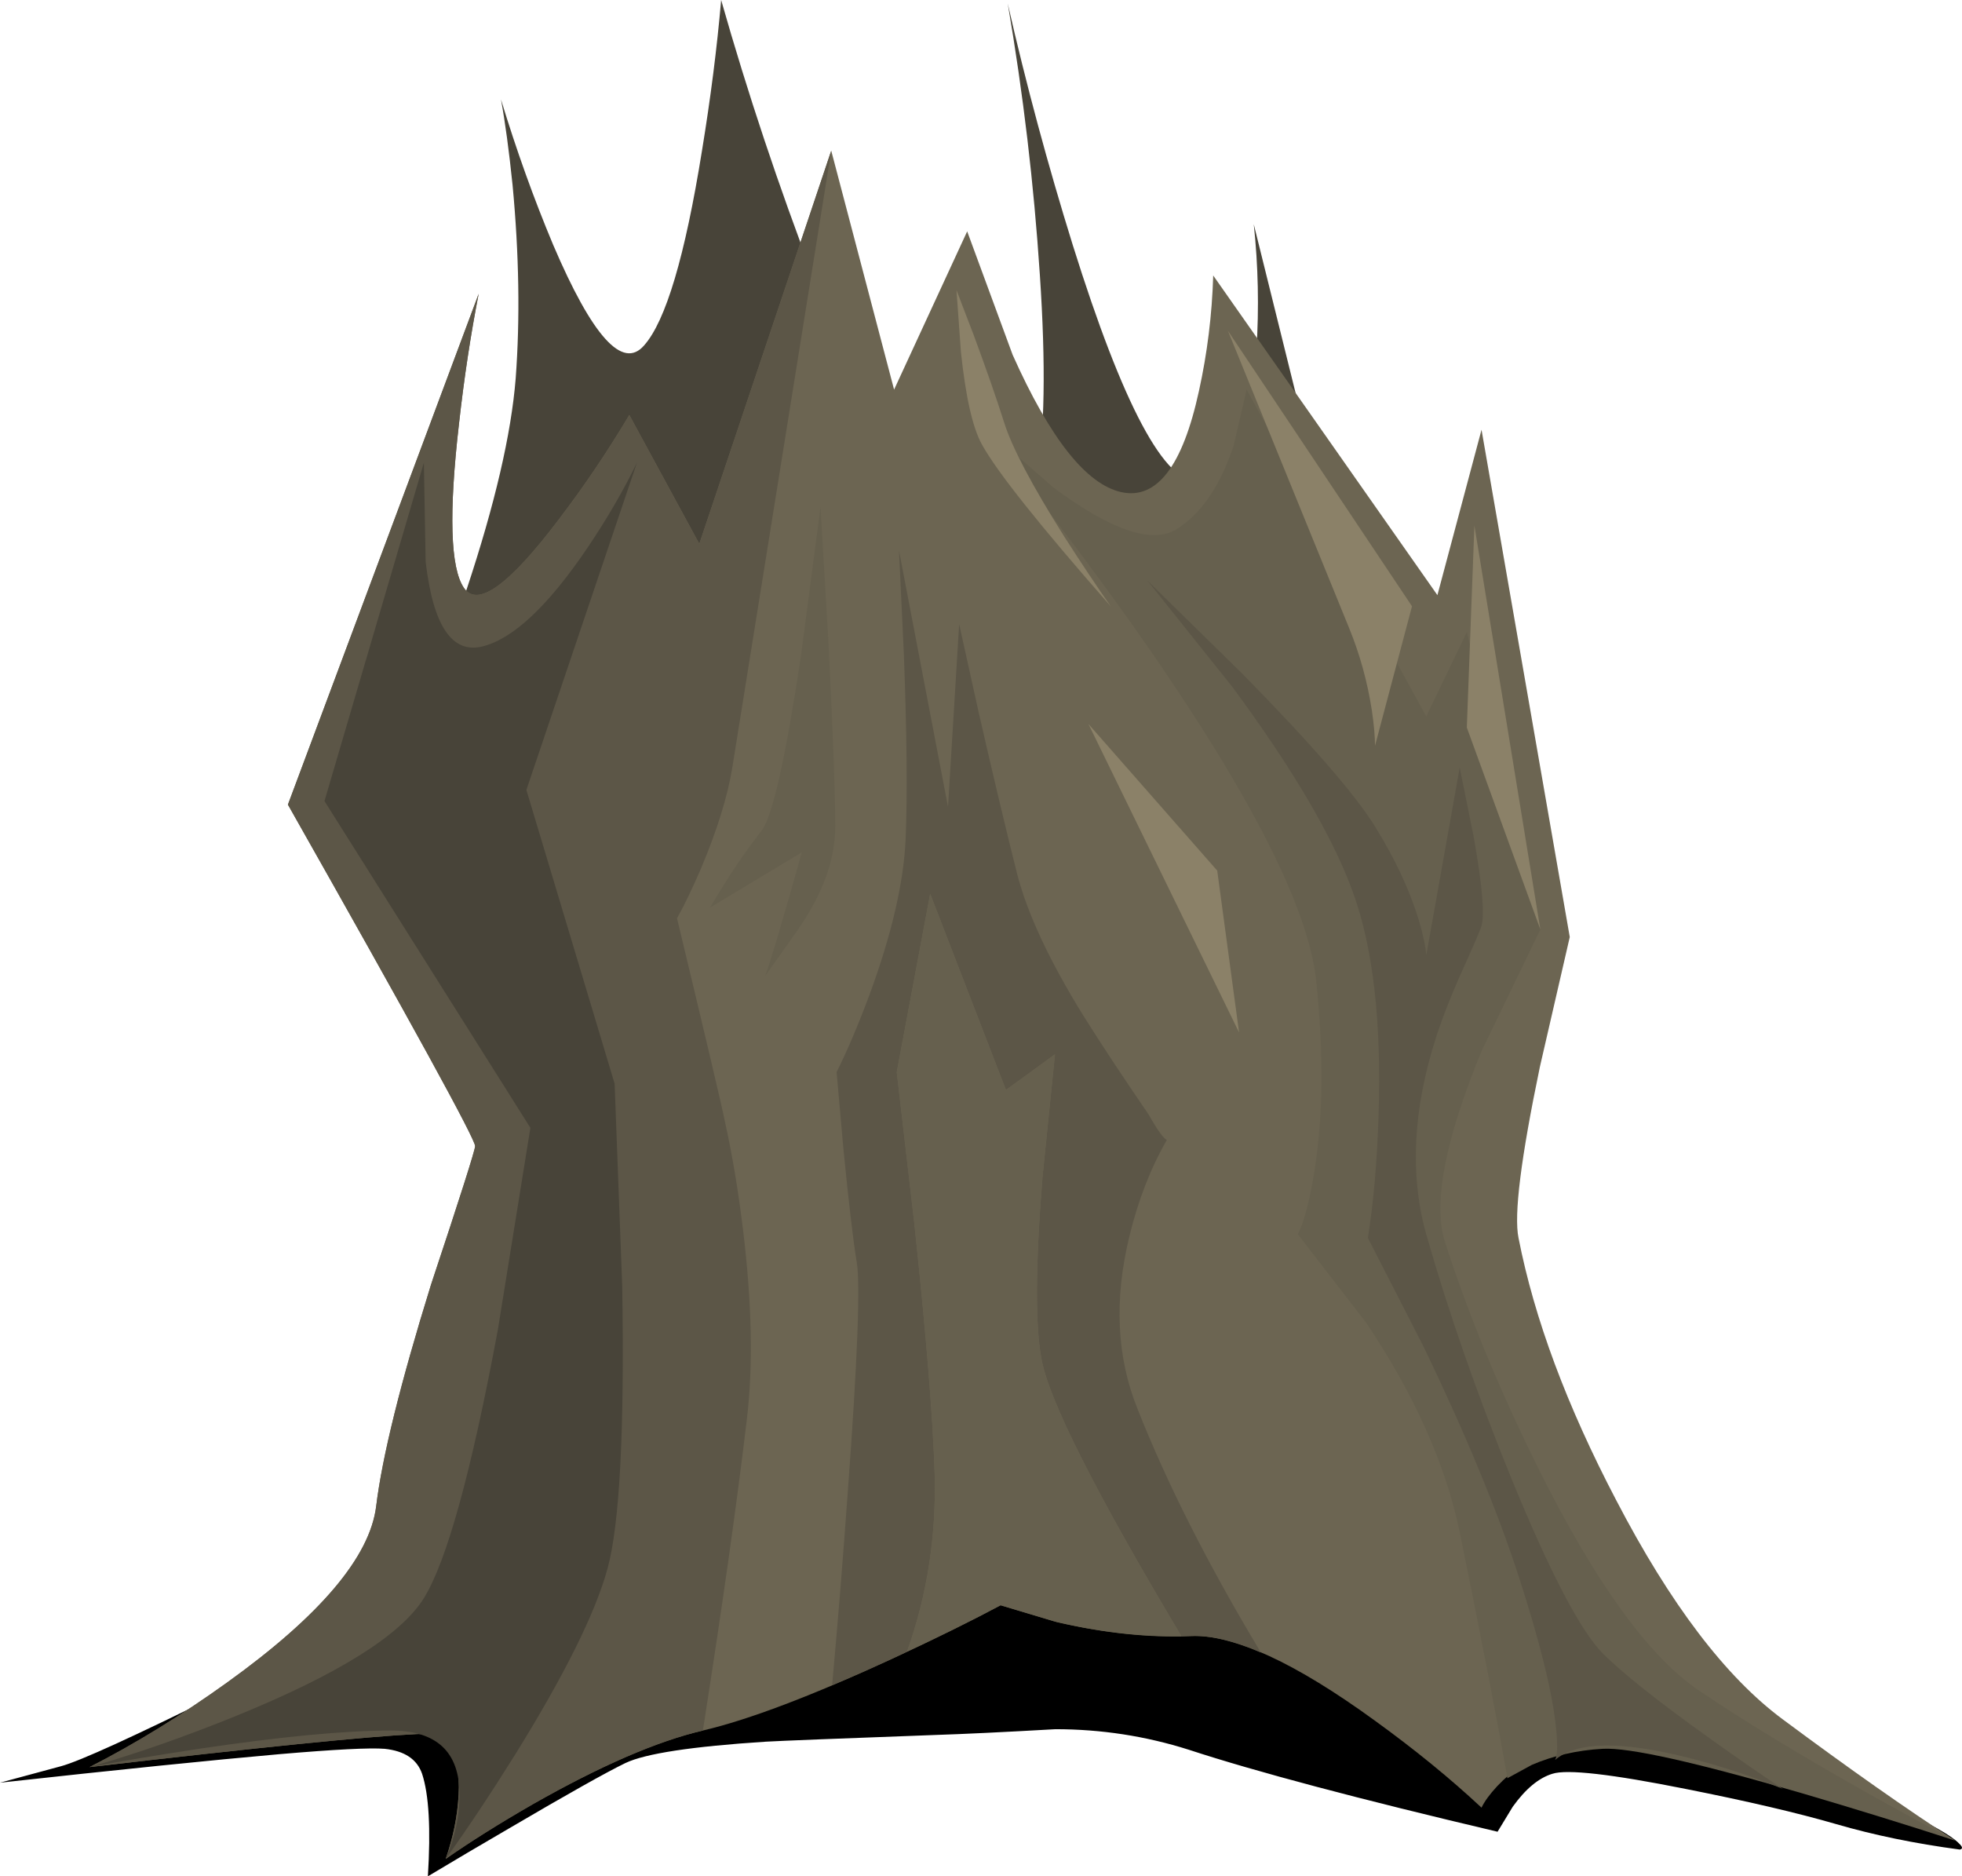 <?xml version="1.0" encoding="iso-8859-1"?>
<!-- Generator: Adobe Illustrator 15.1.0, SVG Export Plug-In . SVG Version: 6.00 Build 0)  -->
<!DOCTYPE svg PUBLIC "-//W3C//DTD SVG 1.1//EN" "http://www.w3.org/Graphics/SVG/1.1/DTD/svg11.dtd">
<svg version="1.1" id="buildings" xmlns="http://www.w3.org/2000/svg" xmlns:xlink="http://www.w3.org/1999/xlink" x="0px" y="0px"
	 width="220.1px" height="210.45px" viewBox="0 0 220.1 210.45" style="enable-background:new 0 0 220.1 210.45;"
	 xml:space="preserve">
<symbol  id="FlashAICB_x2F_buildings_x2F__x3C_Path_x3E__x5F_10" viewBox="0 -44.75 220.102 44.757">
	<g id="Layer_1_2_">
		<path style="fill-rule:evenodd;clip-rule:evenodd;" d="M212.65-37.05c3.9-1.8,6.267-3.133,7.1-4c0.433-0.4,0.467-0.633,0.1-0.7
			c-5,0.667-9.617,1.617-13.85,2.85c-4.367,1.267-10,2.583-16.9,3.95c-8.333,1.667-13.317,2.233-14.95,1.7
			c-1.533-0.467-3.017-1.7-4.45-3.7l-1.7-2.8c-15.567,3.667-27.117,6.733-34.65,9.2c-4.833,1.533-9.817,2.3-14.95,2.3
			c-5.867-0.333-10.383-0.55-13.55-0.65c-10.867-0.4-17.184-0.65-18.95-0.75c-8.267-0.533-13.517-1.333-15.75-2.4
			c-2.133-1.034-6.467-3.467-13-7.3c-3.267-1.9-6.316-3.7-9.15-5.4c0.333,5.333,0.117,9.167-0.65,11.5
			c-0.567,1.633-1.967,2.567-4.2,2.8c-1.633,0.133-5.566-0.066-11.8-0.6c-7.567-0.667-18.017-1.733-31.35-3.2l6.85,1.85
			c2.1,0.566,8.2,3.35,18.3,8.35L51.5-15.4c12.233,2.733,24.483,5.433,36.75,8.1c24.533,5.3,36.9,7.716,37.1,7.25
			c0.2-0.5,7.167-3.25,20.9-8.25c11.1-4.067,18.3-6.65,21.6-7.75C168.85-16.383,183.783-23.383,212.65-37.05z"/>
	</g>
</symbol>
<g>
	
		<use xlink:href="#FlashAICB_x2F_buildings_x2F__x3C_Path_x3E__x5F_10"  width="220.102" height="44.757" y="-44.75" transform="matrix(1 0 0 -1 0 165.7)" style="overflow:visible;opacity:0.41;"/>
	<path style="fill-rule:evenodd;clip-rule:evenodd;fill:#484439;" d="M146.3,47.95c4.134,15.867,7.066,25.433,8.8,28.7
		c2.733,5.233,5.467,10.033,8.2,14.4c-16.533,4.133-33.733,6.733-51.6,7.8C76,100.983,54.883,94.4,48.35,79.1
		c-0.133-0.333,1.2-4.667,4-13c3.167-9.533,5-17.417,5.5-23.65c0.5-6.7,0.383-13.934-0.35-21.7c-0.4-3.867-0.833-7.067-1.3-9.6
		c1.733,5.7,3.683,11.133,5.85,16.3c4.4,10.3,7.8,14.066,10.2,11.3c2.433-2.733,4.6-10.017,6.5-21.85C79.717,11,80.433,5.367,80.9,0
		c2.967,10.433,6.434,20.833,10.4,31.2c8,20.767,14.567,30.966,19.7,30.6c5.134-0.333,7.017-10.667,5.65-31
		c-0.667-10.167-1.867-20.3-3.601-30.4c2.066,9.067,4.5,18.1,7.3,27.1c5.634,18,10.351,26.833,14.15,26.5
		c3.767-0.367,5.917-5.283,6.45-14.75c0.3-4.733,0.2-9.433-0.3-14.1L146.3,47.95z"/>
	<path style="fill-rule:evenodd;clip-rule:evenodd;fill:#6C6552;" d="M170.35,138.85c1.767,9.034,5.417,18.834,10.95,29.4
		c6.066,11.667,12.3,19.866,18.7,24.6c7.4,5.5,13.85,10.034,19.35,13.601c-5.8-2.467-12.033-4.75-18.699-6.851
		c-13.367-4.166-22.233-5.316-26.601-3.449c-2.399,1.033-4.434,2.433-6.1,4.199c-0.834,0.9-1.417,1.7-1.75,2.4
		c-3.5-3.267-7.483-6.517-11.95-9.75c-8.934-6.5-15.8-9.667-20.6-9.5c-4.801,0.167-9.817-0.35-15.051-1.55l-6.35-1.9
		c-3.5,1.867-7.517,3.851-12.05,5.95c-9.1,4.2-16.217,6.9-21.35,8.1c-5.133,1.2-11.483,3.95-19.05,8.25
		c-3.767,2.167-7.033,4.217-9.8,6.15c0.833-2.4,1.317-4.783,1.45-7.15c0.267-4.733-1.317-7.017-4.75-6.85
		c-5.5,0.267-17.717,1.5-36.65,3.7c5.1-2.601,10.25-5.767,15.45-9.5c10.433-7.5,16-14.084,16.7-19.75
		c0.667-5.5,2.716-13.783,6.15-24.851c3.3-9.933,4.95-15.116,4.95-15.55c0-0.8-7-13.566-21-38.3l21.4-57.3
		c-0.9,4.6-1.633,9.433-2.2,14.5c-1.167,10.1-0.983,16.267,0.55,18.5c1.534,2.233,5.083-0.333,10.65-7.7
		c2.8-3.667,5.433-7.567,7.9-11.7L78.45,61l14.8-44.1l7.05,26.8l8.2-17.75l5.1,13.85c4.2,9.4,8.267,14.534,12.2,15.4
		c3.967,0.867,6.867-2.917,8.7-11.35c0.934-4.233,1.467-8.55,1.6-12.95l25.15,35.85l4.95-18.55l9.899,56.9l-3.35,14.55
		C170.616,129.884,169.816,136.283,170.35,138.85z"/>
	<g>
		<path style="fill-rule:evenodd;clip-rule:evenodd;fill:#5C5647;" d="M93.25,16.9l-11.1,69.2c-0.533,3.267-1.717,7.066-3.55,11.4
			c-0.934,2.167-1.817,4-2.65,5.5c3.3,13.733,5.083,21.3,5.35,22.7c0.833,3.733,1.517,7.8,2.05,12.2c1,8.199,1.15,15.25,0.45,21.149
			c-1.1,9.334-2.75,21.017-4.95,35.05c-5.133,1.2-11.483,3.95-19.05,8.25c-3.767,2.167-7.033,4.217-9.8,6.15
			c0.833-2.4,1.317-4.783,1.45-7.15c0.267-4.733-1.317-7.017-4.75-6.85c-5.5,0.267-17.717,1.5-36.65,3.7
			c5.1-2.601,10.25-5.767,15.45-9.5c10.433-7.5,16-14.084,16.7-19.75c0.667-5.5,2.716-13.783,6.15-24.851
			c3.3-9.933,4.95-15.116,4.95-15.55c0-0.8-7-13.566-21-38.3l21.4-57.3c-0.9,4.6-1.633,9.433-2.2,14.5
			c-1.167,10.1-0.983,16.267,0.55,18.5c1.534,2.233,5.083-0.333,10.65-7.7c2.8-3.667,5.433-7.567,7.9-11.7L78.45,61L93.25,16.9z"/>
	</g>
	<path style="fill-rule:evenodd;clip-rule:evenodd;fill:#484439;" d="M59.05,88.6l9.9,32.95l0.85,22.7
		c0.267,16.167-0.283,26.733-1.65,31.7s-4.8,11.883-10.3,20.75c-2.767,4.434-5.383,8.366-7.85,11.8c1.033-2.4,1.55-4.8,1.55-7.2
		c0-4.8-2.566-7.2-7.7-7.2c-5.167,0-12.35,0.684-21.55,2.051c-4.6,0.699-8.683,1.383-12.25,2.05c5.233-1.5,10.717-3.417,16.45-5.75
		c11.467-4.667,18.483-9.066,21.05-13.2c2.567-4.134,5.333-14.167,8.3-30.1l3.65-22.65L36.4,89.85L47.55,51.9l0.2,11.1
		c0.833,7.2,2.967,10.367,6.4,9.5c3.434-0.867,7.35-4.55,11.75-11.05c2.2-3.267,4.05-6.45,5.55-9.55L59.05,88.6z"/>
	<path style="fill-rule:evenodd;clip-rule:evenodd;fill:#66604E;" d="M166.2,117.9c-4.101,9.966-5.467,17.1-4.101,21.399
		c2.634,8.2,6.184,16.783,10.65,25.75c6.3,12.566,12.217,20.733,17.75,24.5c5.333,3.601,11.75,7.5,19.25,11.7
		c3.733,2.1,6.934,3.833,9.6,5.2c-5.433-1.767-11.149-3.533-17.149-5.3c-12-3.5-19.467-5.167-22.4-5
		c-2.899,0.166-5.55,0.767-7.95,1.8l-2.75,1.5c-1.1-6.334-2.883-15.533-5.35-27.601c-1.566-7.566-5.066-15.399-10.5-23.5
		l-7.65-9.899c0.7-1.434,1.301-3.7,1.801-6.8c1.033-6.167,1.116-13.384,0.25-21.65c-0.867-8.233-7.5-21.2-19.9-38.9
		c-3.9-5.533-8.134-11.217-12.7-17.05l-5.7-7.05l8.85,7.7c6.467,4.8,11.066,6.35,13.8,4.65c2.767-1.733,4.9-4.867,6.4-9.4
		l1.449-6.25L160,80.35l4.55-9.45l8.25,33.35L166.2,117.9z"/>
	<path style="fill-rule:evenodd;clip-rule:evenodd;fill:#5C5647;" d="M165.3,93.75c0.967,5.367,1.267,8.733,0.9,10.1
		c-0.101,0.367-0.75,1.883-1.95,4.55c-1.333,2.933-2.384,5.583-3.15,7.949c-2.6,8.101-2.966,15.467-1.1,22.101
		c2.5,8.767,5.7,17.934,9.6,27.5c4.301,10.467,7.7,16.967,10.2,19.5c2.233,2.233,6.267,5.434,12.101,9.6
		c2.933,2.101,5.633,3.967,8.1,5.601c-3.3-1.367-6.833-2.534-10.6-3.5c-7.567-1.9-12.551-1.817-14.95,0.25
		c0.267-0.467,0.3-1.684,0.1-3.65c-0.399-3.934-1.8-9.6-4.2-17c-2.399-7.366-5.933-15.9-10.6-25.6l-6.3-12.301
		c0.633-3.966,1.033-8.566,1.2-13.8c0.333-10.434-0.617-18.733-2.851-24.9c-2.233-6.2-6.75-13.9-13.55-23.1L128.7,65.1l10.75,10.55
		c7.633,7.767,12.566,13.45,14.8,17.05c2.233,3.6,3.866,7.083,4.9,10.45c0.5,1.7,0.783,3.034,0.85,4l3.75-21.05L165.3,93.75z"/>
	<path style="fill-rule:evenodd;clip-rule:evenodd;fill:#8B8168;" d="M158.4,68l-4.15,15.65c0-1.033-0.116-2.35-0.35-3.95
		c-0.5-3.233-1.351-6.317-2.551-9.25l-13.6-33.35L158.4,68z"/>
	<polygon style="fill-rule:evenodd;clip-rule:evenodd;fill:#8B8168;" points="164.55,81.6 165.4,58.95 172.8,104.25 	"/>
	<path style="fill-rule:evenodd;clip-rule:evenodd;fill:#8B8168;" d="M107.3,32.55l1.9,4.95c1.434,3.867,2.583,7.167,3.45,9.9
		c0.866,2.767,3.116,7.033,6.75,12.8c1.833,2.867,3.566,5.466,5.199,7.8c-7.966-9.067-12.783-15.117-14.449-18.15
		c-1.034-1.867-1.817-5.317-2.351-10.35L107.3,32.55z"/>
	<polygon style="fill-rule:evenodd;clip-rule:evenodd;fill:#8B8168;" points="122.1,81.2 136.55,97.65 139,115.8 	"/>
	<path style="fill-rule:evenodd;clip-rule:evenodd;fill:#66604E;" d="M92.05,56.85L92.9,71.4c0.533,10.434,0.8,17.533,0.8,21.3
		c0,3.667-1.367,7.483-4.1,11.45c-1.272,1.818-2.531,3.592-3.775,5.325c0.615-1.636,1.99-6.261,4.125-13.875l-10.3,6.2
		c1.934-3.3,3.867-6.183,5.8-8.65c1.2-1.566,2.667-8.083,4.4-19.55L92.05,56.85z"/>
	<g>
		<path style="fill-rule:evenodd;clip-rule:evenodd;fill:#5C5647;" d="M101.6,94c0.2-4.9,0.133-11.75-0.2-20.55l-0.55-11.7
			l5.5,28.75L107.6,70l2.2,9.95c1.733,7.566,3.167,13.583,4.3,18.05c1.134,4.433,3.617,9.75,7.45,15.95
			c2.033,3.233,4.467,6.916,7.3,11.05c1,1.767,1.684,2.717,2.051,2.85c-1.834,3.2-3.233,6.801-4.2,10.801
			c-1.733,7.1-1.434,13.55,0.899,19.35c3.334,8.434,7.95,17.55,13.851,27.35c-3.134-1.333-5.733-1.949-7.8-1.85l-1.101,0.05
			c-9.6-16.066-14.833-26.416-15.7-31.05c-0.733-3.733-0.699-10.566,0.101-20.5l1.399-13.75l-5.5,4l-8.5-22l-3.75,20l1.95,16.8
			c1.333,12.434,2.1,21.834,2.3,28.2c0.2,7-0.833,13.667-3.1,20c-3,1.434-5.8,2.684-8.4,3.75c0.633-6.967,1.217-14.167,1.75-21.6
			c1.1-14.867,1.433-23.5,1-25.9c-0.4-2.4-0.9-6.667-1.5-12.8l-0.75-8.45c1.2-2.4,2.433-5.3,3.7-8.7
			C100.05,104.75,101.4,98.9,101.6,94z"/>
		<path style="fill-rule:evenodd;clip-rule:evenodd;fill:#66604E;" d="M118.35,118.25L116.95,132
			c-0.8,9.934-0.834,16.767-0.101,20.5c0.867,4.634,6.101,14.983,15.7,31.05c-4.6,0.066-9.366-0.5-14.3-1.7l-6-1.8
			c-3,1.601-6.5,3.334-10.5,5.2c2.267-6.333,3.3-13,3.1-20c-0.2-6.366-0.967-15.767-2.3-28.2l-1.95-16.8l3.75-20l8.5,22
			L118.35,118.25z"/>
	</g>
</g>
</svg>
